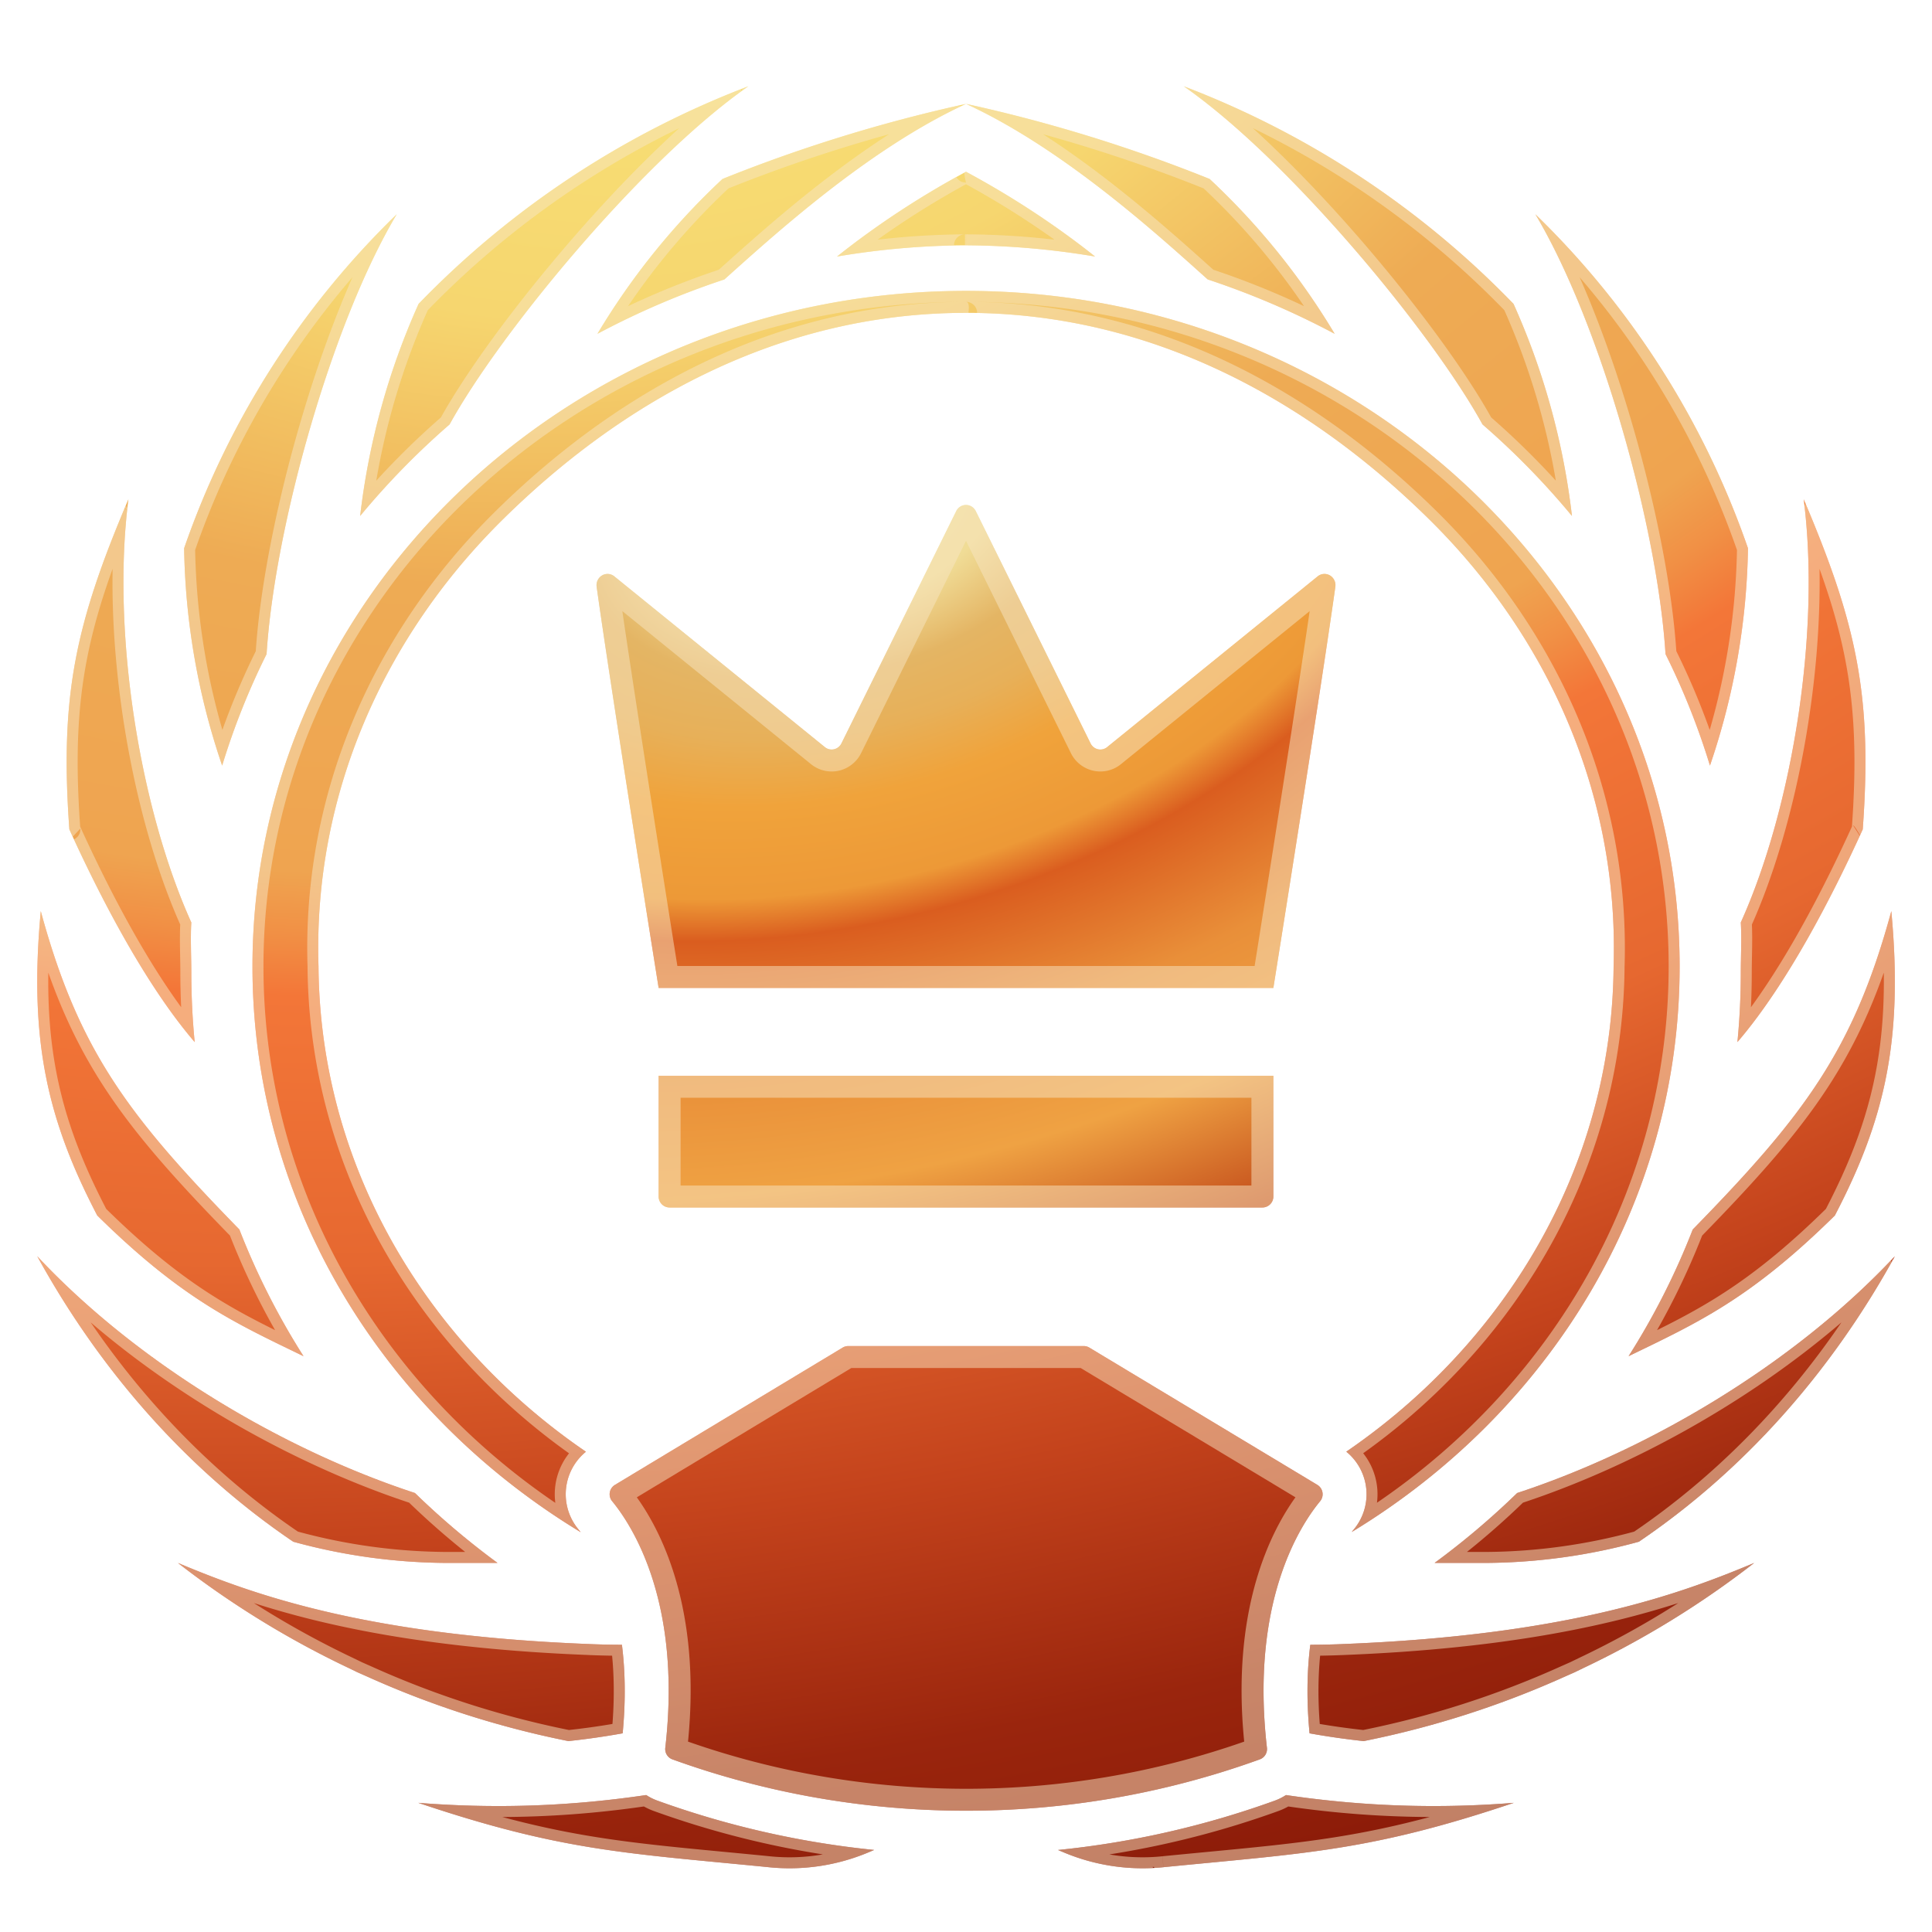 <svg viewBox="0 0 352 352" xmlns="http://www.w3.org/2000/svg" xml:space="preserve" fill-rule="evenodd" clip-rule="evenodd" stroke-linejoin="round" stroke-miterlimit="2"><path fill="none" d="M0 0h352v352H0z"/><path d="M234.298 327.049c14.945 2.211 28.599 2.442 41.509 1.418-26.126 8.791-37.805 9.152-63.768 11.719v.002a37.1 37.1 0 0 1-18.22-2.687l-1.055-.442a164.812 164.812 0 0 0 39.487-8.988 10.089 10.089 0 0 0 2.047-1.022Zm-116.563-.002c-14.947 2.212-28.606 2.445-41.522 1.42 26.126 8.791 37.805 9.152 63.768 11.719v.002a37.105 37.105 0 0 0 18.221-2.687l1.068-.447a165.234 165.234 0 0 1-39.502-8.991 10.006 10.006 0 0 1-2.033-1.016Zm15.754-2.981a157.435 157.435 0 0 0 20.998 4.363 157.836 157.836 0 0 1-20.998-4.363Zm-20.043-8.266c.59-6.174.446-11.535-.135-16.132a142.742 142.742 0 0 1-6.475-.153c-40.986-1.643-61.365-9.292-74.423-14.759a168.07 168.07 0 0 0 31.049 19.116l1.656.803 1.733.766a170.394 170.394 0 0 0 36.714 11.777 138.28 138.28 0 0 0 9.881-1.418Zm125.284-16.132c2.151-.002 4.303-.053 6.454-.153 40.986-1.643 61.365-9.292 74.423-14.759a168.07 168.07 0 0 1-31.049 19.116l-1.655.803-1.734.766a170.386 170.386 0 0 1-36.713 11.777 139.162 139.162 0 0 1-9.86-1.414c-.591-6.175-.447-11.535.134-16.136Zm-116.945 11.06.007-.203-.007.203-.002.075-.014.389c.006-.155.012-.309.016-.464Zm.038-3.756-.004-.234.004.234v.029l.001.052V307.136l.001.047.001.06v.069l.001.053v.068l.001.115v.099l.001.084V308.284l-.001.185-.001.186-.002.186-.002.187-.001.102-.001.086-.002.102-.001.086-.001.071-.003.117-.001.064-.001.039v.024l-.006.252.006-.252.001-.063.002-.122.002-.059.002-.136v-.045l.003-.147v-.036l.002-.155v-.028l.002-.161v-.023l.001-.165v-.02l.001-.165v-.021l.001-.163v-.399l-.001-.144v-.178l-.001-.056-.001-.121v-.069l-.002-.107v-.083l-.001-.081Zm-.064-2.331-.01-.225.01.225.001.029.003.074.002.053.003.063.003.077.002.051.002.064.003.076.002.052.002.064.002.074.002.055.002.064.002.07.002.059.002.064.002.067.002.063.002.064.001.063.002.067.001.027.005.233-.005-.233-.003-.094-.002-.095-.003-.095-.003-.101-.003-.089-.003-.106-.003-.083-.004-.112-.002-.078-.005-.114-.002-.077-.005-.114-.003-.079-.004-.103Zm-.101-1.848.007.111.009.143.009.143.009.144.004.066.005.078.004.074.004.07.004.082.004.063.004.09.003.055.002.025.011.226-.011-.226-.003-.053-.004-.069-.004-.083-.004-.063-.005-.089-.003-.057-.005-.095-.003-.052-.006-.101-.003-.045-.007-.109-.002-.037-.009-.146-.01-.145Zm139.716-18.037h9.486a107.516 107.516 0 0 0 27.729-3.861c18.898-12.798 34.892-30.633 46.655-52.027l-.003.003c-18.75 20.043-45.373 35.473-68.823 43.148a142.943 142.943 0 0 1-15.044 12.737Zm-170.727 0H81.16a107.503 107.503 0 0 1-27.728-3.861c-18.899-12.798-34.892-30.633-46.655-52.027l.002.003c18.75 20.043 45.373 35.473 68.823 43.148a142.852 142.852 0 0 0 15.045 12.737Zm206.073-37.667c12.572-6.093 22.112-10.387 37.578-25.626 9.013-17.291 12.499-31.798 10.291-55.461-6.888 25.379-15.943 37.279-36.182 58.007a132.514 132.514 0 0 1-11.687 23.08Zm-241.42 0c-12.572-6.093-22.112-10.387-37.577-25.626-9.013-17.291-12.5-31.798-10.292-55.461 6.888 25.379 15.943 37.279 36.183 58.007a132.44 132.44 0 0 0 11.686 23.08ZM328.62 90.947l-.001-.005v.003l.001.002c3.139 24.38-2.12 56.442-11.459 77.125.179 2.779 0 6.359 0 9.172 0 4.258-.207 8.47-.613 12.62 9.062-10.552 17.301-26.582 22.834-38.754l.001-.003c1.782-24.479-1.172-37.57-10.763-60.16Zm-305.22 0 .001-.005v.003l-.001.002c-3.138 24.38 2.12 56.442 11.459 77.125-.179 2.779 0 6.359 0 9.172 0 4.258.208 8.47.613 12.62-9.061-10.552-17.301-26.582-22.834-38.754l-.001-.003c-1.782-24.479 1.172-37.57 10.763-60.16Zm288.144 48.537a128.435 128.435 0 0 0 6.928-39.595A155.7 155.7 0 0 0 279.74 39.04c11.91 19.98 22.272 57.153 23.71 80.129a131.712 131.712 0 0 1 8.094 20.315Zm-271.068 0a128.465 128.465 0 0 1-6.928-39.595A155.69 155.69 0 0 1 72.281 39.04c-11.91 19.98-22.273 57.153-23.711 80.129a131.813 131.813 0 0 0-8.094 20.315Zm95.858-123.76c-19.249 13.409-45.256 44.914-54.42 61.604A141.632 141.632 0 0 0 65.62 94.002a131.212 131.212 0 0 1 10.64-38.629 165.541 165.541 0 0 1 60.074-39.649l.003-.002h.003l-.006.002Zm79.353 0c19.249 13.409 45.256 44.914 54.419 61.604a141.641 141.641 0 0 1 16.295 16.674 131.214 131.214 0 0 0-10.641-38.629 165.546 165.546 0 0 0-60.073-39.649l-.003-.002h-.003l.006.002Zm-39.673 3.203a278.578 278.578 0 0 1 44.372 13.68 129.462 129.462 0 0 1 22.783 28.212 147.883 147.883 0 0 0-23.127-9.907c-8.635-7.726-26.101-23.748-44.032-31.983-17.931 8.235-35.396 24.257-44.032 31.983a147.883 147.883 0 0 0-23.127 9.907 129.462 129.462 0 0 1 22.783-28.212 278.558 278.558 0 0 1 44.373-13.68l-.007-.003.01.002.01-.002-.006.003Zm-.198 25.767c-7.796.053-15.63.738-23.314 2.045C159.84 40.904 167.746 35.734 176 31.29l.193.105c8.185 4.42 16.045 9.555 23.326 15.344A145.501 145.501 0 0 0 176 44.693l-.184.001Z" fill="url(#a)" fill-rule="nonzero"/><path d="M141.974 340.342a36.037 36.037 0 0 1-1.993-.154v-.002c-25.963-2.567-37.642-2.928-63.768-11.719 12.916 1.025 26.575.792 41.522-1.42.626.408 1.307.751 2.033 1.016a165.234 165.234 0 0 0 39.502 8.991l-1.068.447a37.095 37.095 0 0 1-16.227 2.841l.003-.049.001-.008-.005.057Zm68.071 0a37.083 37.083 0 0 1-16.226-2.841l-1.055-.442a164.812 164.812 0 0 0 39.487-8.988 10.089 10.089 0 0 0 2.047-1.022c14.945 2.211 28.599 2.442 41.509 1.418-26.126 8.791-37.805 9.152-63.768 11.719v.002l-.098.01-.099-2.003c20.384-2.015 31.902-2.653 48.65-7.145a184.8 184.8 0 0 1-25.773-1.919c-.564.317-1.159.592-1.783.819l-.005.002a166.552 166.552 0 0 1-30.803 7.913c3.191.559 6.456.674 9.703.334l.104 1.999-.477.047-.582.047-.498.032c-.202-.183-.339-.262-.339-.138l.006.156Zm-92.73-11.213a12.075 12.075 0 0 0 1.773.815 166.878 166.878 0 0 0 30.832 7.916c-3.17.558-6.414.678-9.641.348l-.101-.013c-20.384-2.015-31.903-2.653-48.653-7.145 8.213-.031 16.77-.619 25.79-1.921Zm16.174-5.063a157.435 157.435 0 0 0 20.998 4.363 157.836 157.836 0 0 1-20.998-4.363Zm-20.043-8.266c.59-6.174.446-11.535-.135-16.132a142.742 142.742 0 0 1-6.475-.153c-40.986-1.643-61.365-9.292-74.423-14.759a168.07 168.07 0 0 0 31.049 19.116l1.656.803 1.733.766a170.394 170.394 0 0 0 36.714 11.777 138.28 138.28 0 0 0 9.881-1.418Zm125.284-16.132c2.151-.002 4.303-.053 6.454-.153 40.986-1.643 61.365-9.292 74.423-14.759a168.07 168.07 0 0 1-31.049 19.116l-1.655.803-1.734.766a170.386 170.386 0 0 1-36.713 11.777 139.162 139.162 0 0 1-9.86-1.414c-.591-6.175-.447-11.535.134-16.136Zm-127.144 14.427c-2.63.444-5.274.811-7.93 1.102a168.476 168.476 0 0 1-35.983-11.579l-1.715-.758-1.638-.794a166.424 166.424 0 0 1-18.066-9.997c13.155 4.227 31.831 8.294 60.496 9.444 1.59.074 3.18.121 4.771.143.356 3.673.424 7.811.065 12.439Zm128.935-12.44c1.583-.021 3.167-.069 4.749-.142 28.667-1.15 47.344-5.218 60.496-9.444a166.236 166.236 0 0 1-18.066 9.997l-1.638.794-1.715.758a168.4 168.4 0 0 1-35.981 11.578 135.722 135.722 0 0 1-7.91-1.098c-.359-4.628-.292-8.767.065-12.443Zm-118.749 9.449-.003.088.003-.088Zm.001-.03-.001.03.001-.03Zm.006-.152-.005.14.004-.14h.001Zm.001-.031-.001.031h-.001l.002-.032v.001Zm.005-.153-.005.145.005-.145Zm0 0 .001-.03v.001l-.001.029Zm.006-.184-.005.15v-.001l.005-.149Zm.001-.026-.001.026.001-.026Zm.017-.702.001.001-.004.144.003-.145Zm.001-.034v.035l-.001-.001v-.035l.001.001Zm0 0-.001-.002.002-.14.002.001-.001.068-.002.073Zm.003-.185v.044l-.002-.001.001-.044.001.001Zm.002-.13-.002.13-.001-.002.002-.13.001.002Zm.001-.055-.001.054-.001-.001.001-.055.001.002Zm.002-.119-.002.118-.001-.001.001-.118.002.001Zm.001-.067-.001.067-.002-.001.001-.067.002.001Zm.001-.104-.001.104-.002-.001.002-.105.001.002Zm.001-.081-.001.081-.001-.002.001-.08.001.001Zm0 0-.001-.001.005-.323.001-.002-.005.326Zm.004-.838h.001l-.003-1.241-.004-.234.006 1.475Zm-.045-2.911-.031-.886.01.225.021.661.024.679.004.181-.028-.86Zm-.122-2.509.068 1.144.011.226-.079-1.37Zm222.859-73.155c-18.707 19.67-44.949 34.804-68.099 42.381a142.943 142.943 0 0 1-15.044 12.737h9.486a107.516 107.516 0 0 0 27.729-3.861c18.594-12.592 34.376-30.06 46.082-50.995l-.154-.262Zm-337.622-.644c18.746 19.985 45.306 35.366 68.707 43.025a142.852 142.852 0 0 0 15.045 12.737H81.16a107.503 107.503 0 0 1-27.728-3.861c-18.841-12.758-34.793-30.522-46.546-51.83l.009-.071ZM335.5 240.929c-10.413 15.274-23.206 28.217-37.758 38.124a105.457 105.457 0 0 1-26.89 3.703l-3.582-.001a144.479 144.479 0 0 0 10.211-8.981c19.26-6.371 40.579-17.885 58.019-32.845Zm-318.98 0c17.44 14.96 38.76 26.474 58.02 32.846a144.02 144.02 0 0 0 10.211 8.98l-3.583.001a105.43 105.43 0 0 1-26.888-3.703c-14.553-9.907-27.346-22.849-37.76-38.124Zm280.2 6.16c12.572-6.093 22.112-10.387 37.578-25.626 9.013-17.291 12.499-31.798 10.291-55.461-6.888 25.379-15.943 37.279-36.182 58.007a132.514 132.514 0 0 1-11.687 23.08Zm-241.42 0c-12.572-6.093-22.112-10.387-37.577-25.626-9.013-17.291-12.5-31.798-10.292-55.461 6.888 25.379 15.943 37.279 36.183 58.007a132.44 132.44 0 0 0 11.686 23.08Zm-5.184-4.746c-9.617-4.762-18.213-9.757-30.764-22.083-7.246-13.971-10.789-26.125-10.55-43.052 6.635 18.773 15.806 30.178 33.096 47.907a133.783 133.783 0 0 0 8.218 17.227v.001Zm251.789-.001a133.86 133.86 0 0 0 8.217-17.228c17.291-17.728 26.461-29.132 33.096-47.903.239 16.924-3.303 29.078-10.548 43.047-12.553 12.328-21.148 17.323-30.766 22.085l.001-.001Zm42.929-12.735-.079.142-.108-.248.11-.116.077.222Zm-15.897-137.91c9.339 22.132 12.208 35.203 10.446 59.41l-.001.003-.497 1.088-.257-.449c-.386-.657-.816-1.32-1.018-1.393l1.238 1.923c-5.522 12.014-13.526 27.368-22.3 37.585.406-4.15.613-8.362.613-12.62 0-2.813.179-6.393 0-9.172 9.171-20.31 14.407-51.594 11.62-75.804.044-.173.096-.368.156-.571ZM22.658 92.71c.195.088.377.145.512.181-2.628 24.121 2.596 55.044 11.689 75.181-.179 2.779 0 6.359 0 9.172 0 4.258.208 8.47.613 12.62-8.617-10.035-16.492-25.024-22-36.937.342-.157.638-.409.847-.735.239-.37.345-.803.313-1.23l-1.382 1.486c-.208-.452-.412-.898-.612-1.338l-.001-.003c-1.735-23.835 1.02-36.874 10.021-58.397Zm308.847 10.928c5.632 15.593 7.282 27.695 5.908 46.968-4.631 10.159-11.126 22.956-18.401 32.908.099-2.078.149-4.168.149-6.27 0-2.686.158-6.062.024-8.799 7.772-17.454 12.701-42.685 12.32-64.807Zm-310.99 0c-.381 22.122 4.548 47.354 12.321 64.81-.134 2.735.023 6.111.023 8.796 0 2.101.05 4.192.148 6.269-7.274-9.951-13.769-22.748-18.4-32.907-1.373-19.272.277-31.374 5.908-46.968Zm316.883 47.193a1.607 1.607 0 0 0-.004.474 1.962 1.962 0 0 1-.006-.343l.01-.131Zm-25.854-11.347a128.435 128.435 0 0 0 6.928-39.595A155.7 155.7 0 0 0 279.74 39.04c11.91 19.98 22.272 57.153 23.71 80.129a131.712 131.712 0 0 1 8.094 20.315Zm-271.068 0a128.465 128.465 0 0 1-6.928-39.595A155.69 155.69 0 0 1 72.281 39.04c-11.91 19.98-22.273 57.153-23.711 80.129a131.813 131.813 0 0 0-8.094 20.315Zm271.025-6.5a134.007 134.007 0 0 0-6.082-14.346c-1.266-19.026-8.481-47.428-17.619-68.131a153.668 153.668 0 0 1 28.666 49.702 126.412 126.412 0 0 1-4.965 32.776v-.001Zm-270.982.001a126.484 126.484 0 0 1-4.965-32.775 153.677 153.677 0 0 1 28.667-49.705C55.082 71.211 47.867 99.612 46.6 118.642a134.085 134.085 0 0 0-6.081 14.342v.001Zm94.384-116.707c.069.105.145.207.223.305-19.116 13.854-44.239 44.402-53.212 60.745A141.632 141.632 0 0 0 65.62 94.002a131.212 131.212 0 0 1 10.64-38.629 165.524 165.524 0 0 1 58.643-39.095Zm80.784-.554c19.249 13.409 45.256 44.914 54.419 61.604a141.641 141.641 0 0 1 16.295 16.674 131.214 131.214 0 0 0-10.641-38.629 165.546 165.546 0 0 0-60.073-39.649l-.003-.002h-.003l.006.002ZM22.689 92.635l.096-.229.4.349-.012.107a4.48 4.48 0 0 1-.484-.227Zm.336-.212.17.235-.002.016-.008.079-.399-.348.082-.196.157.214Zm.071-.074.11.215-.009.076-.312-.472.051-.121.16.302Zm205.16-69.007a163.535 163.535 0 0 1 45.822 33.169 129.152 129.152 0 0 1 9.387 31.062 144.169 144.169 0 0 0-11.78-11.522c-7.65-13.776-26.321-37.19-43.429-52.709Zm-104.492 0c-17.108 15.52-35.779 38.934-43.431 52.712a144.076 144.076 0 0 0-11.777 11.518 129.135 129.135 0 0 1 9.386-31.06 163.504 163.504 0 0 1 45.822-33.17Zm51.589-4.27.654-.145-.007-.003.01.002.01-.002-.006.003a278.578 278.578 0 0 1 44.372 13.68 129.462 129.462 0 0 1 22.783 28.212 147.883 147.883 0 0 0-23.127-9.907c-8.635-7.726-26.101-23.748-44.032-31.983l-.621.289-.003-.01-.033-.136Zm-.413.229.053.104c-17.571 8.362-34.542 23.927-43.015 31.507a147.883 147.883 0 0 0-23.127 9.907 129.462 129.462 0 0 1 22.783-28.212 278.525 278.525 0 0 1 43.247-13.43l.059.124Zm15.105 5.158a276.278 276.278 0 0 1 29.248 9.865 127.356 127.356 0 0 1 18.295 21.454 149.823 149.823 0 0 0-16.521-6.633c-6.629-5.936-18.125-16.37-31.022-24.686Zm-28.07 0c-12.897 8.315-24.392 18.75-31.022 24.686a150.015 150.015 0 0 0-16.521 6.632 127.434 127.434 0 0 1 18.295-21.453 276.431 276.431 0 0 1 29.248-9.865Zm13.712 7.001.313-.17.193.105c8.185 4.42 16.045 9.555 23.326 15.344a145.437 145.437 0 0 0-23.513-2.046l.005-2c5.365.029 10.758.355 16.108.972A158.822 158.822 0 0 0 176 33.567a157.964 157.964 0 0 0-16.101 10.097c5.28-.609 10.6-.934 15.903-.97a2 2 0 0 0-1.986 2.007v.021c-7.134.147-14.287.822-21.314 2.017 6.816-5.42 14.122-10.266 21.743-14.49.188.344.472.623.812.805l.943.236-.049-.21a13.952 13.952 0 0 1-.264-1.62Zm.304 13.233-.175.001h-.004l-.004-2 .175-.001.008 2Zm-.934-11.639c.092.049.188.092.288.126l.331.084.141.018-.76-.228Zm-39.926-16.865c.4-.157.801-.311 1.203-.465l.003-.002h.003l-.006.002c-.343.239-.688.484-1.036.735a5.287 5.287 0 0 1-.167-.27Z" fill="#f8e7c4" fill-opacity=".5"/><path d="m111.613 270.882.038-.039a1.99 1.99 0 0 0-.083 2.714c1.711 2.091 4.464 6.085 6.688 12.267-2.224-6.182-4.977-10.176-6.688-12.267a1.99 1.99 0 0 1 .045-2.675Zm-5.814 8.275C69.837 257.359 46 219.32 46 176.077 46 108.478 104.251 53 176 53h.02c71.749 0 130 55.478 130 123.077 0 43.223-23.815 81.246-59.74 103.045.108-.141.214-.274.316-.4a10.002 10.002 0 0 0-1.312-14.237 117.882 117.882 0 0 0 12.642-9.969c21.906-19.853 35.83-47.56 36.063-78.439.993-31.445-12.037-60.115-33.444-81.303C239.054 73.504 210.412 57 176.02 57H176c-34.392 0-63.034 16.504-84.524 37.774-21.408 21.188-34.438 49.858-33.444 81.303.232 30.879 14.156 58.586 36.063 78.439a117.795 117.795 0 0 0 12.66 9.981 9.994 9.994 0 0 0-1.33 14.186c.12.147.245.305.374.474Zm8.438-9.945-2.2 1.328 2.2-1.328Z" fill="url(#b)"/><path d="M111.147 272.777c.069.25.188.487.351.695l.07.085a33.426 33.426 0 0 1 2.417 3.384c.413.656.84 1.379 1.271 2.168l.133.245.095.178a48.657 48.657 0 0 1 0 0l-.095-.178-.133-.245a40.645 40.645 0 0 0-1.271-2.168 33.426 33.426 0 0 0-2.417-3.384l-.07-.085a1.984 1.984 0 0 1-.351-.695ZM176.44 57.002l-.42-.002H176c-34.392 0-63.034 16.504-84.524 37.774-21.408 21.188-34.438 49.858-33.444 81.303.232 30.879 14.156 58.586 36.063 78.439a117.795 117.795 0 0 0 12.66 9.981 9.994 9.994 0 0 0-1.33 14.186c.12.147.245.305.374.474C69.837 257.359 46 219.32 46 176.077 46 108.478 104.251 53 176 53h.02c71.749 0 130 55.478 130 123.077 0 43.223-23.815 81.246-59.74 103.045.108-.141.214-.274.316-.4a10.002 10.002 0 0 0-1.312-14.237 117.882 117.882 0 0 0 12.642-9.969c21.906-19.853 35.83-47.56 36.063-78.439.993-31.445-12.037-60.115-33.444-81.303-21.074-20.857-49.024-37.132-82.525-37.755V57a2 2 0 0 0-2-2h-.018c.572 0 .576 1.001.438 2.002ZM176 55c-34.957 0-64.088 16.734-85.931 38.353-21.794 21.57-35.045 50.765-34.037 82.777.244 31.43 14.411 59.651 36.72 79.868a119.771 119.771 0 0 0 10.923 8.789 11.994 11.994 0 0 0-2.497 9.026C68.987 251.931 48 216.298 48 176.077 48 109.545 105.384 55 176 55Zm.02 0c70.616 0 128 54.545 128 121.077 0 40.211-20.976 75.836-53.145 97.714a12 12 0 0 0-2.509-9.019 119.96 119.96 0 0 0 10.903-8.774c22.312-20.22 36.48-48.446 36.719-79.896 1.005-31.993-12.246-61.182-34.037-82.749C240.108 71.734 210.977 55 176.02 55Zm-64.411 215.887-.086.098-.012.016-.078.103-.011.017-.07.109-.01.017-.061.115-.009.017-.053.12-.006.016-.045.126-.004.013-.037.134-.002.008-.027.143a1.915 1.915 0 0 0 .027-.143l.002-.008a2.04 2.04 0 0 1 .037-.134l.002-.009.002-.004c.013-.043.028-.085.045-.126l.003-.01.003-.006c.016-.041.034-.081.053-.12l.005-.01.004-.007c.019-.039.039-.077.061-.115l.005-.009.005-.008c.022-.037.045-.074.07-.109l.005-.008.006-.009c.025-.035.051-.07.078-.103l.005-.007.007-.009c.027-.033.056-.066.086-.098l.004-.005.038-.039-.042.044Z" fill="#f8e7c4" fill-opacity=".5"/><path d="M197.444 245.243c.364 0 .721.099 1.032.287l41.532 25.001a2 2 0 0 1 .472 3.033c-3.793 4.62-12.677 18.565-9.65 44.878a1.998 1.998 0 0 1-1.301 2.106c-35.012 12.668-73.061 12.283-107.017 0a1.998 1.998 0 0 1-1.3-2.107c3.027-26.313-5.859-40.259-9.644-44.884a1.99 1.99 0 0 1 .469-3.017c8.113-4.901 37.395-22.544 41.487-25.01a1.995 1.995 0 0 1 1.032-.287h42.888Z" fill="url(#c)"/><path d="M197.444 245.243c.364 0 .721.099 1.032.287l41.532 25.001a2 2 0 0 1 .472 3.033c-3.793 4.62-12.677 18.565-9.65 44.878a1.998 1.998 0 0 1-1.301 2.106c-35.012 12.668-73.061 12.283-107.017 0a1.998 1.998 0 0 1-1.3-2.107c3.027-26.313-5.859-40.259-9.644-44.884a1.99 1.99 0 0 1 .469-3.017c8.113-4.901 37.395-22.544 41.487-25.01a1.995 1.995 0 0 1 1.032-.287h42.888Zm-61.09 15.304 18.758-11.304h41.777l39.137 23.56c-4.402 6.118-11.761 20.191-9.339 44.511-33.183 11.627-69.088 11.287-101.333 0 2.422-24.315-4.932-38.386-9.328-44.509l20.328-12.258Z" fill="#f8e7c4" fill-opacity=".5"/><g><path d="M120 180s-8.717-54.596-11.292-73.089a2.069 2.069 0 0 1 .983-2.069 1.957 1.957 0 0 1 2.237.169l38.355 31.107a1.963 1.963 0 0 0 1.669.394 2.006 2.006 0 0 0 1.355-1.076l20.909-42.312A1.996 1.996 0 0 1 176 92c.754 0 1.443.435 1.784 1.124l20.909 42.312c.271.549.768.944 1.355 1.076a1.963 1.963 0 0 0 1.669-.394l38.355-31.107a1.957 1.957 0 0 1 2.237-.169 2.069 2.069 0 0 1 .983 2.069C240.717 125.404 232 180 232 180H120Z" fill="url(#d)"/><path d="M120 180s-8.717-54.596-11.292-73.089a2.069 2.069 0 0 1 .983-2.069 1.957 1.957 0 0 1 2.237.169l38.355 31.107a1.963 1.963 0 0 0 1.669.394 2.006 2.006 0 0 0 1.355-1.076l20.909-42.312A1.996 1.996 0 0 1 176 92c.754 0 1.443.435 1.784 1.124l20.909 42.312c.271.549.768.944 1.355 1.076a1.963 1.963 0 0 0 1.669-.394l38.355-31.107a1.957 1.957 0 0 1 2.237-.169 2.069 2.069 0 0 1 .983 2.069C240.717 125.404 232 180 232 180H120Zm56-81.457 19.107 38.665a6.004 6.004 0 0 0 4.061 3.206 5.953 5.953 0 0 0 5.069-1.19l34.378-27.881c-2.657 18.195-8.272 53.616-10.028 64.657H123.413c-1.756-11.041-7.371-46.462-10.028-64.657l34.378 27.881a5.953 5.953 0 0 0 5.069 1.19 6.004 6.004 0 0 0 4.061-3.206L176 98.543Z" fill="#f8e7c4" fill-opacity=".5"/><path d="M120 196h112v22a2 2 0 0 1-2 2H122a2 2 0 0 1-2-2v-22Z" fill="url(#e)"/><path d="M120 196h112v22a2 2 0 0 1-2 2H122a2 2 0 0 1-2-2v-22Zm108 20H124v-16h104v16Z" fill="#f8e7c4" fill-opacity=".5"/></g><defs><radialGradient id="a" cx="0" cy="0" r="1" gradientUnits="userSpaceOnUse" gradientTransform="matrix(74.206 352 -605.617 127.672 122.85 0)"><stop offset="0" stop-color="#f8e276"/><stop offset=".16" stop-color="#f6d66f"/><stop offset=".29" stop-color="#eeab54"/><stop offset=".43" stop-color="#efa450"/><stop offset=".46" stop-color="#f19045"/><stop offset=".49" stop-color="#f37638"/><stop offset=".62" stop-color="#e66830"/><stop offset=".76" stop-color="#c4431c"/><stop offset=".89" stop-color="#9a250d"/><stop offset="1" stop-color="#8a1a08"/></radialGradient><radialGradient id="b" cx="0" cy="0" r="1" gradientUnits="userSpaceOnUse" gradientTransform="matrix(74.206 352 -605.617 127.672 122.85 0)"><stop offset="0" stop-color="#f8e276"/><stop offset=".16" stop-color="#f6d66f"/><stop offset=".29" stop-color="#eeab54"/><stop offset=".43" stop-color="#efa450"/><stop offset=".46" stop-color="#f19045"/><stop offset=".49" stop-color="#f37638"/><stop offset=".62" stop-color="#e66830"/><stop offset=".76" stop-color="#c4431c"/><stop offset=".89" stop-color="#9a250d"/><stop offset="1" stop-color="#8a1a08"/></radialGradient><radialGradient id="c" cx="0" cy="0" r="1" gradientUnits="userSpaceOnUse" gradientTransform="matrix(74.206 352 -605.617 127.672 122.85 0)"><stop offset="0" stop-color="#f8e276"/><stop offset=".16" stop-color="#f6d66f"/><stop offset=".29" stop-color="#eeab54"/><stop offset=".43" stop-color="#efa450"/><stop offset=".46" stop-color="#f19045"/><stop offset=".49" stop-color="#f37638"/><stop offset=".62" stop-color="#e66830"/><stop offset=".76" stop-color="#c4431c"/><stop offset=".89" stop-color="#9a250d"/><stop offset="1" stop-color="#8a1a08"/></radialGradient><radialGradient id="d" cx="0" cy="0" r="1" gradientUnits="userSpaceOnUse" gradientTransform="matrix(39.399 140.17 -221.144 61.328 152.89 92)"><stop offset="0" stop-color="#f3e5a1"/><stop offset=".13" stop-color="#f0dc96"/><stop offset=".17" stop-color="#eac87d"/><stop offset=".21" stop-color="#e4b564"/><stop offset=".28" stop-color="#e7b059"/><stop offset=".36" stop-color="#f0a33b"/><stop offset=".47" stop-color="#ed9937"/><stop offset=".52" stop-color="#da5d1f"/><stop offset=".68" stop-color="#e98f39"/><stop offset=".83" stop-color="#efa243"/><stop offset="1" stop-color="#c44e1b"/></radialGradient><radialGradient id="e" cx="0" cy="0" r="1" gradientUnits="userSpaceOnUse" gradientTransform="matrix(39.399 140.17 -221.144 61.328 152.89 92)"><stop offset="0" stop-color="#f3e5a1"/><stop offset=".13" stop-color="#f0dc96"/><stop offset=".17" stop-color="#eac87d"/><stop offset=".21" stop-color="#e4b564"/><stop offset=".28" stop-color="#e7b059"/><stop offset=".36" stop-color="#f0a33b"/><stop offset=".47" stop-color="#ed9937"/><stop offset=".52" stop-color="#da5d1f"/><stop offset=".68" stop-color="#e98f39"/><stop offset=".83" stop-color="#efa243"/><stop offset="1" stop-color="#c44e1b"/></radialGradient></defs></svg>